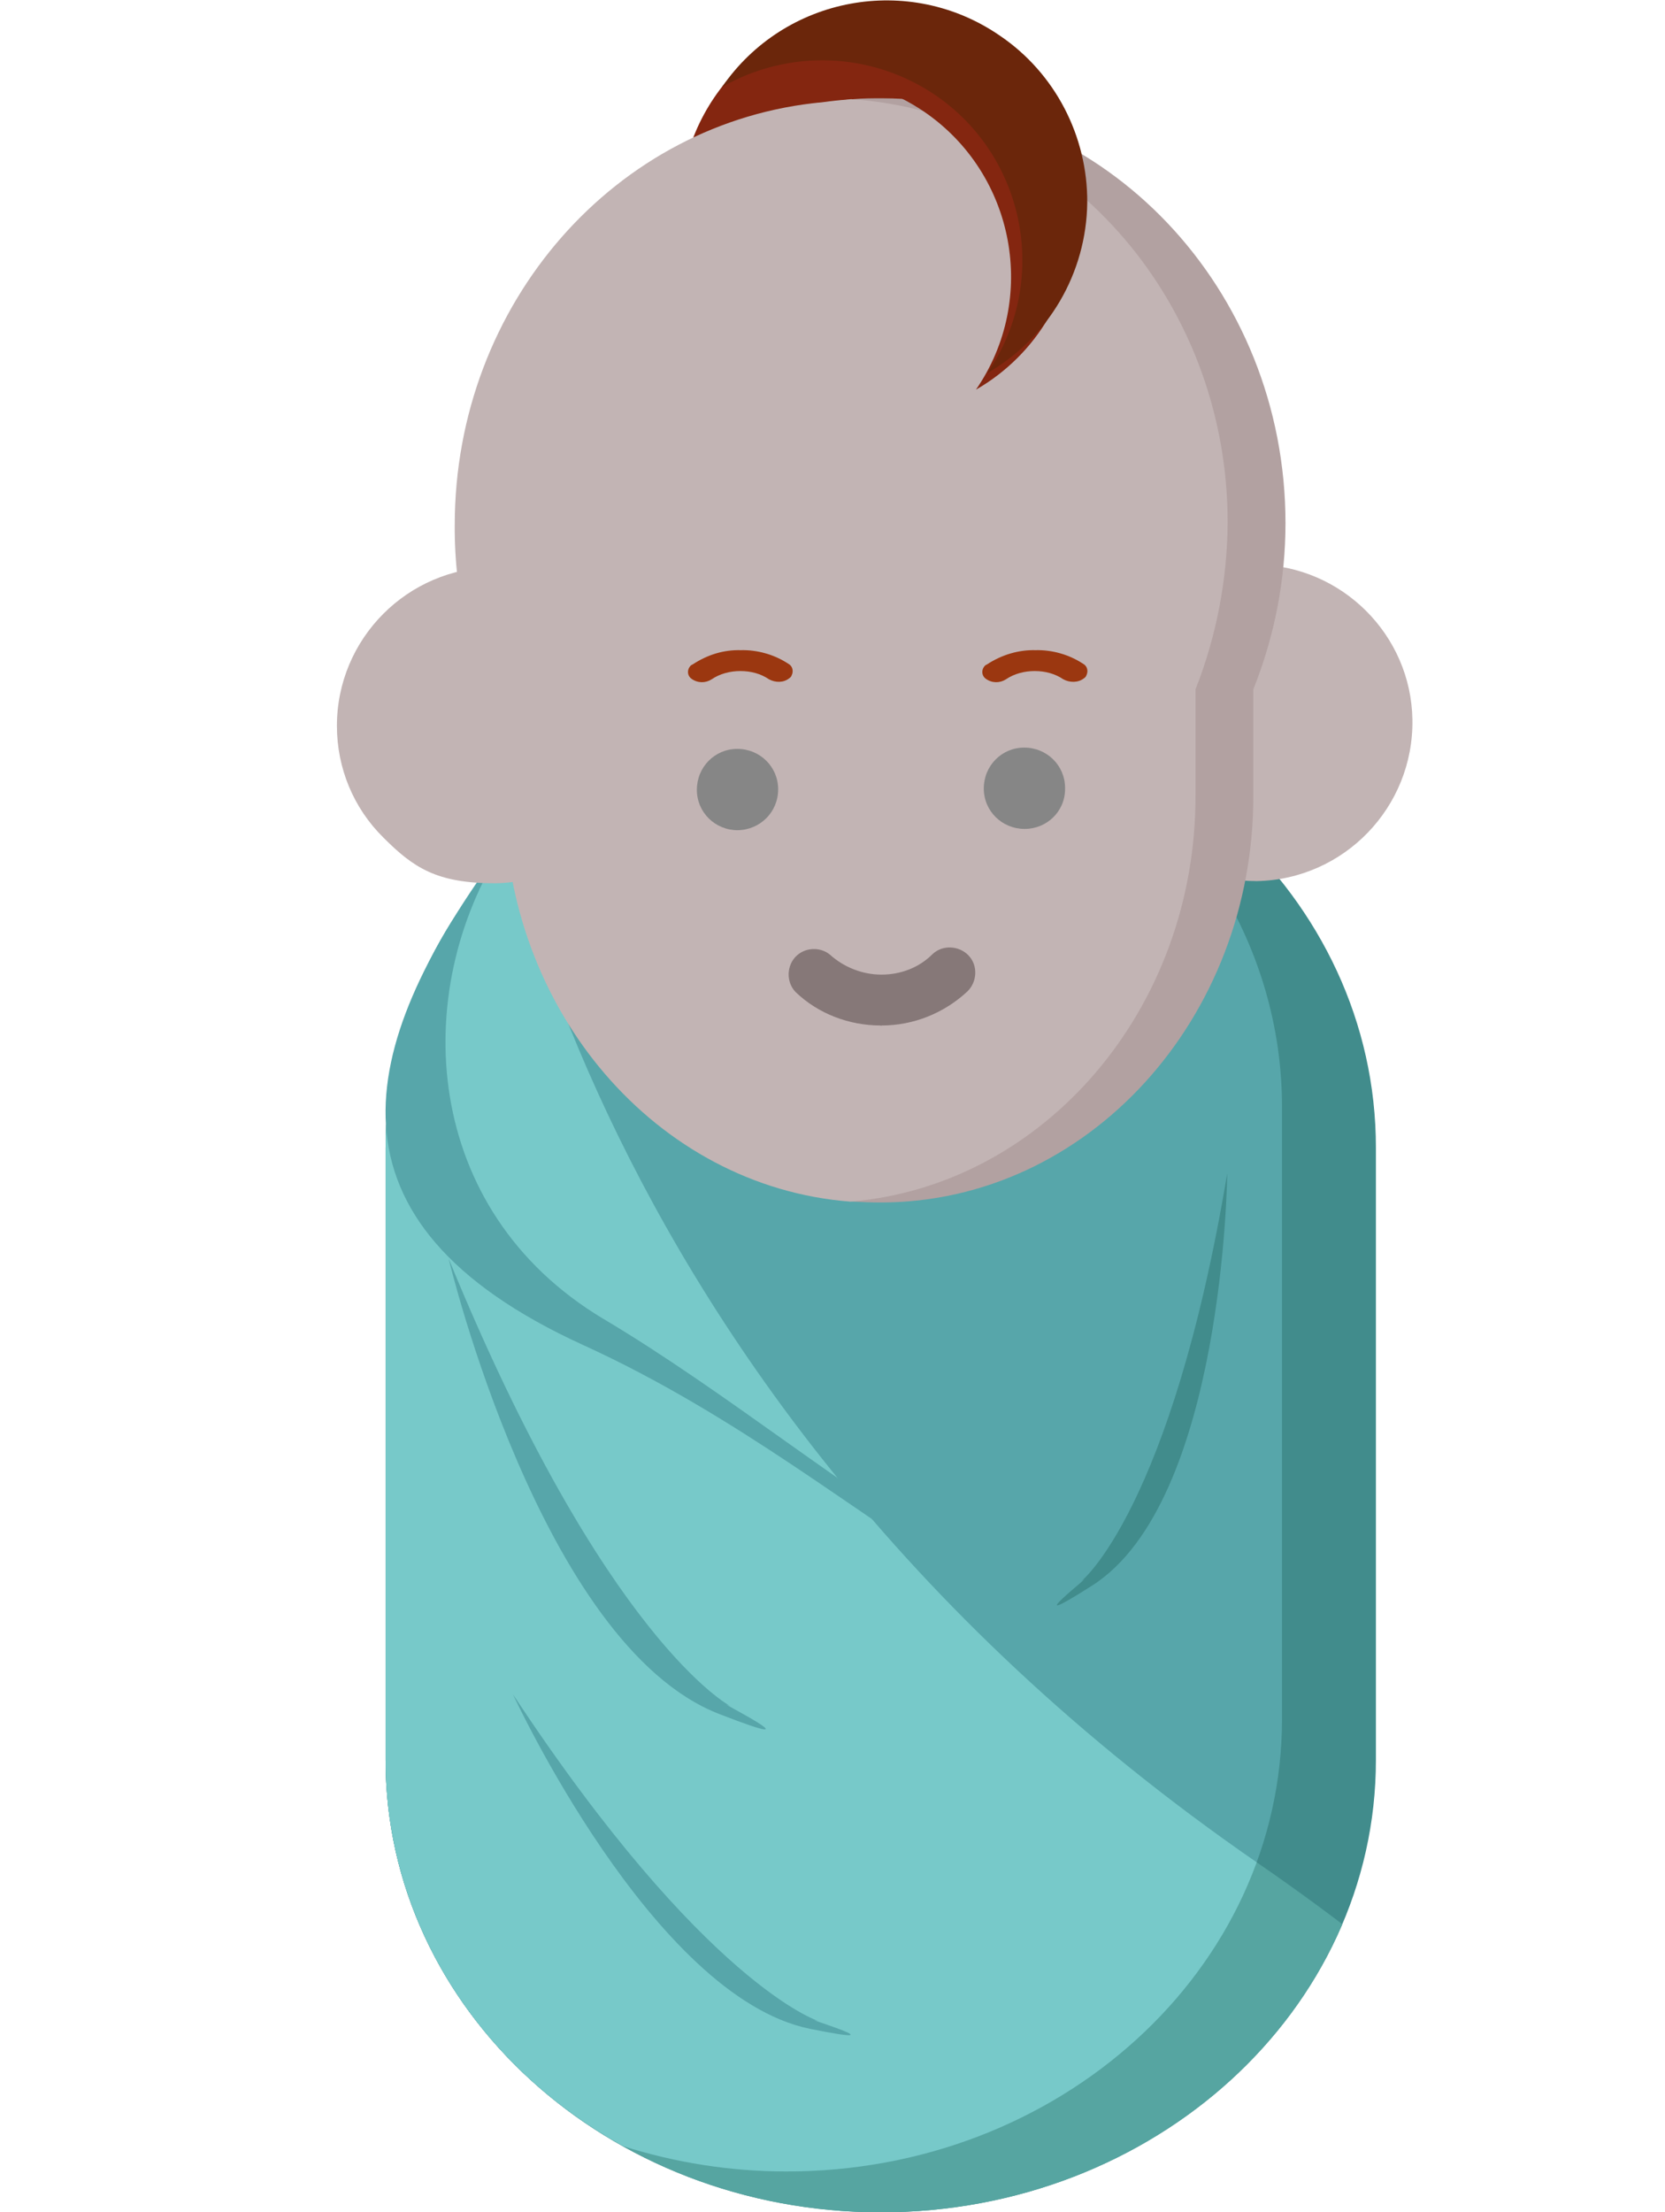 <?xml version="1.0" encoding="utf-8"?>
<!-- Generator: Adobe Illustrator 19.0.0, SVG Export Plug-In . SVG Version: 6.00 Build 0)  -->
<svg version="1.1" id="Layer_1" xmlns="http://www.w3.org/2000/svg" xmlns:xlink="http://www.w3.org/1999/xlink" x="0px" y="0px"
	 viewBox="-114 142.3 383 508.7" style="enable-background:new -114 142.3 383 508.7;" xml:space="preserve">
<style type="text/css">
	.st0{fill:#842610;}
	.st1{fill:#418C8C;}
	.st2{clip-path:url(#SVGID_2_);}
	.st3{fill:#56A5A1;}
	.st4{fill:#57A6AA;}
	.st5{clip-path:url(#SVGID_4_);}
	.st6{fill:#77C9C9;}
	.st7{fill:#C2B4B4;}
	.st8{fill:#B2A1A1;}
	.st9{fill:#867878;}
	.st10{fill:#868686;}
	.st11{fill:#6B260B;}
	.st12{fill:#9B3710;}
</style>
<g>
	<title>Baby</title>
	<circle class="st0" cx="88.4" cy="190.5" r="46"/>
	<path class="st1" d="M202.5,406.2V547c0,57.5-51,104-113.9,104S-25.3,604.5-25.3,547V406.2c0-57.5,51-104,113.9-104.1
		C151.5,302,202.5,348.6,202.5,406.2L202.5,406.2z"/>
	<g>
		<g>
			<g>
				<g>
					<g>
						<defs>
							<path id="SVGID_1_" d="M202.5,406.2V547c0,57.5-51,104-113.9,104S-25.3,604.5-25.3,547V406.2c0-57.5,51-104,113.9-104.1
								C151.5,302,202.5,348.6,202.5,406.2L202.5,406.2z"/>
						</defs>
						<clipPath id="SVGID_2_">
							<use xlink:href="#SVGID_1_"  style="overflow:visible;"/>
						</clipPath>
						<g class="st2">
							<path class="st3" d="M-3.8,302.1c0,0,13,154,179,268.5s-18.7,105.5-18.7,105.5l-250.8-71.8l-4.2-202L-3.8,302.1z"/>
						</g>
					</g>
				</g>
			</g>
		</g>
	</g>
	<path class="st4" d="M180.9,396.8v140.8c0,57.5-51.1,104.1-114.1,104c-12.7,0-25.4-2-37.4-5.8c-34.1-18.9-54.7-52.5-54.7-88.8
		V406.2c0-57.5,51.1-104.1,114-104.1c12.7,0,25.5,2,37.5,5.9C160.2,326.8,180.9,360.4,180.9,396.8L180.9,396.8z"/>
	<g>
		<g>
			<g>
				<g>
					<g>
						<defs>
							<path id="SVGID_3_" d="M180.9,396.8v140.8c0,57.5-51.1,104.1-114.1,104c-12.7,0-25.4-2-37.4-5.8
								c-34.1-18.9-54.7-52.5-54.7-88.8V406.2c0-57.5,51.1-104.1,114-104.1c12.7,0,25.5,2,37.5,5.9
								C160.2,326.8,180.9,360.4,180.9,396.8L180.9,396.8z"/>
						</defs>
						<clipPath id="SVGID_4_">
							<use xlink:href="#SVGID_3_"  style="overflow:visible;"/>
						</clipPath>
						<g class="st5">
							<path class="st6" d="M-3.8,302.1c0,0,13,154,179,268.5s-18.7,105.5-18.7,105.5l-250.8-71.8l-4.2-202L-3.8,302.1z"/>
						</g>
					</g>
				</g>
			</g>
		</g>
	</g>
	<path class="st7" d="M175,272.1h-0.1c-20.1,0.1-36.4,16.4-36.3,36.5c0,9.7,3.8,18.9,10.7,25.7c6.8,6.8,16.1,10.6,25.7,10.6h0.1
		c20.1-0.4,36.1-17,35.8-37.1C210.6,288.3,194.7,272.4,175,272.1L175,272.1z"/>
	<path class="st8" d="M174.3,300.8V325c0.2,51.6-38.2,93.7-85.6,93.8h-0.2c-2.1,0-4.1-0.1-6.2-0.2C38,415.1,2.9,374.8,2.8,325.5
		l-0.1-15.6c-7.5-14.5-11.4-30.6-11.4-46.8c0-51.1,37.2-93,84.7-97.3l0,0c2.1-0.3,4.2-0.5,6.4-0.7l0,0c2.1-0.2,4.4-0.2,6.5-0.2
		c51.3,0.1,92.8,43.8,92.8,97.7C181.7,275.6,179.2,288.6,174.3,300.8z"/>
	<path class="st7" d="M161,300.8V325c0.2,49.3-34.9,89.9-79.4,93.6c-44.4-3.4-79.5-43.8-79.6-93L1.9,310
		c-7.5-14.5-11.4-30.6-11.3-46.9c0-51.1,37.2-93,84.7-97.3l0,0c2.1-0.3,4.2-0.5,6.5-0.7l0,0c48.4,3.3,86.6,45.6,86.6,97.4
		C168.3,275.6,165.8,288.7,161,300.8z"/>
	<path class="st9" d="M88.6,378.1c-7.3,0-14.4-2.7-19.6-7.7c-2.2-2.3-2.1-6.1,0.2-8.3c2.1-2,5.5-2.1,7.7-0.3
		c3.2,2.9,7.5,4.6,11.8,4.6h0.1c4.4,0,8.6-1.6,11.7-4.7c2.3-2.2,6.1-2,8.3,0.3s2,6.1-0.3,8.3c-5.4,5-12.4,7.8-19.7,7.8
		C88.7,378.2,88.6,378.2,88.6,378.1L88.6,378.1z"/>
	<path class="st10" d="M65,323.8c0-5.2-4.2-9.3-9.4-9.3s-9.3,4.2-9.3,9.4c0,5.2,4.2,9.3,9.4,9.3l0,0C60.9,333.1,65,329,65,323.8z"/>
	<path class="st10" d="M131,323.5c0-5.2-4.2-9.3-9.4-9.3s-9.3,4.2-9.3,9.4c0,5.2,4.2,9.3,9.4,9.3l0,0c5.1,0,9.3-4,9.3-9.2
		C131,323.7,131,323.6,131,323.5z"/>
	<path class="st4" d="M167.8,497.7c-0.7,1.1-2.2,3.4-2.9,4.6c-31,43.1-74-18.5-144.7-50.7c-62.5-28.5-51.7-68.8-20.7-111.8
		c0.7-1,1.5-2,2.3-3c-21.7,33.7-18.8,83.7,22.9,108.7C81.6,479.3,135.7,538.1,167.8,497.7z"/>
	<path class="st7" d="M-0.1,272.7L-0.1,272.7c-20.2,0.1-36.4,16.5-36.4,36.5c0,9.7,3.8,18.9,10.7,25.7c6.9,6.9,12.2,10.5,25.7,10.5
		H0c20.1-0.4,36.1-17,35.8-37.1C35.4,288.8,19.5,273-0.1,272.7L-0.1,272.7z"/>
	<path class="st4" d="M-10.8,431.7c0,0,21.1,88.7,62.2,104.7c25.7,10-3.6-4.6,2.6-1.8C54,534.6,25.2,519.6-10.8,431.7z"/>
	<path class="st4" d="M4,531.9c0,0,32.1,69.5,68.3,76.9c22.7,4.6-3.7-3.2,1.9-1.8C74.2,607,48.1,598.7,4,531.9z"/>
	<path class="st1" d="M168.3,412.1c0,0-0.7,75.5-31.1,94.8c-19,12.1,2.1-4.2-2.5-1C134.8,505.9,155.4,489.2,168.3,412.1z"/>
	<path class="st0" d="M133.5,192.7c-0.2,16.2-8.9,31.1-23,39.2c14.4-20.9,9-49.6-11.9-63.9c-14.7-10-33.7-10.7-49.1-1.9
		c14.4-20.9,43-26.2,63.9-11.8C126.3,162.8,133.7,177.3,133.5,192.7L133.5,192.7z"/>
	<path class="st11" d="M136.1,188.9c-0.2,16.2-8.9,31.1-23,39.2c14.4-20.9,9-49.6-11.9-63.9c-14.7-10-33.7-10.7-49.1-1.9
		c14.4-20.9,43-26.2,63.9-11.8C128.7,159.1,136.2,173.6,136.1,188.9L136.1,188.9z"/>
	<path class="st12" d="M56.4,291.8c3.8-0.1,7.7,1,10.9,3.1c1,0.5,1.3,1.7,0.8,2.7c-0.1,0.3-0.3,0.5-0.6,0.7c-1.3,1-3.1,1-4.6,0.2
		c-1.9-1.3-4.2-1.9-6.6-1.9l0,0c-2.3,0-4.7,0.6-6.6,1.9c-1.4,0.9-3.2,0.9-4.6-0.1c-0.9-0.6-1.1-1.8-0.5-2.7c0.2-0.3,0.4-0.5,0.7-0.6
		C48.8,292.8,52.5,291.7,56.4,291.8L56.4,291.8z"/>
	<path class="st12" d="M124.2,291.8c3.8-0.1,7.7,1,10.9,3.1c1,0.5,1.3,1.7,0.8,2.7c-0.1,0.3-0.3,0.5-0.6,0.7c-1.3,1-3.2,1-4.7,0.2
		c-1.9-1.3-4.2-1.9-6.6-1.9l0,0c-2.3,0-4.7,0.6-6.6,1.9c-1.4,0.9-3.2,0.9-4.6-0.1c-0.9-0.6-1.1-1.8-0.5-2.7c0.2-0.3,0.4-0.5,0.7-0.6
		C116.5,292.8,120.4,291.7,124.2,291.8L124.2,291.8z"/>
</g>
</svg>
